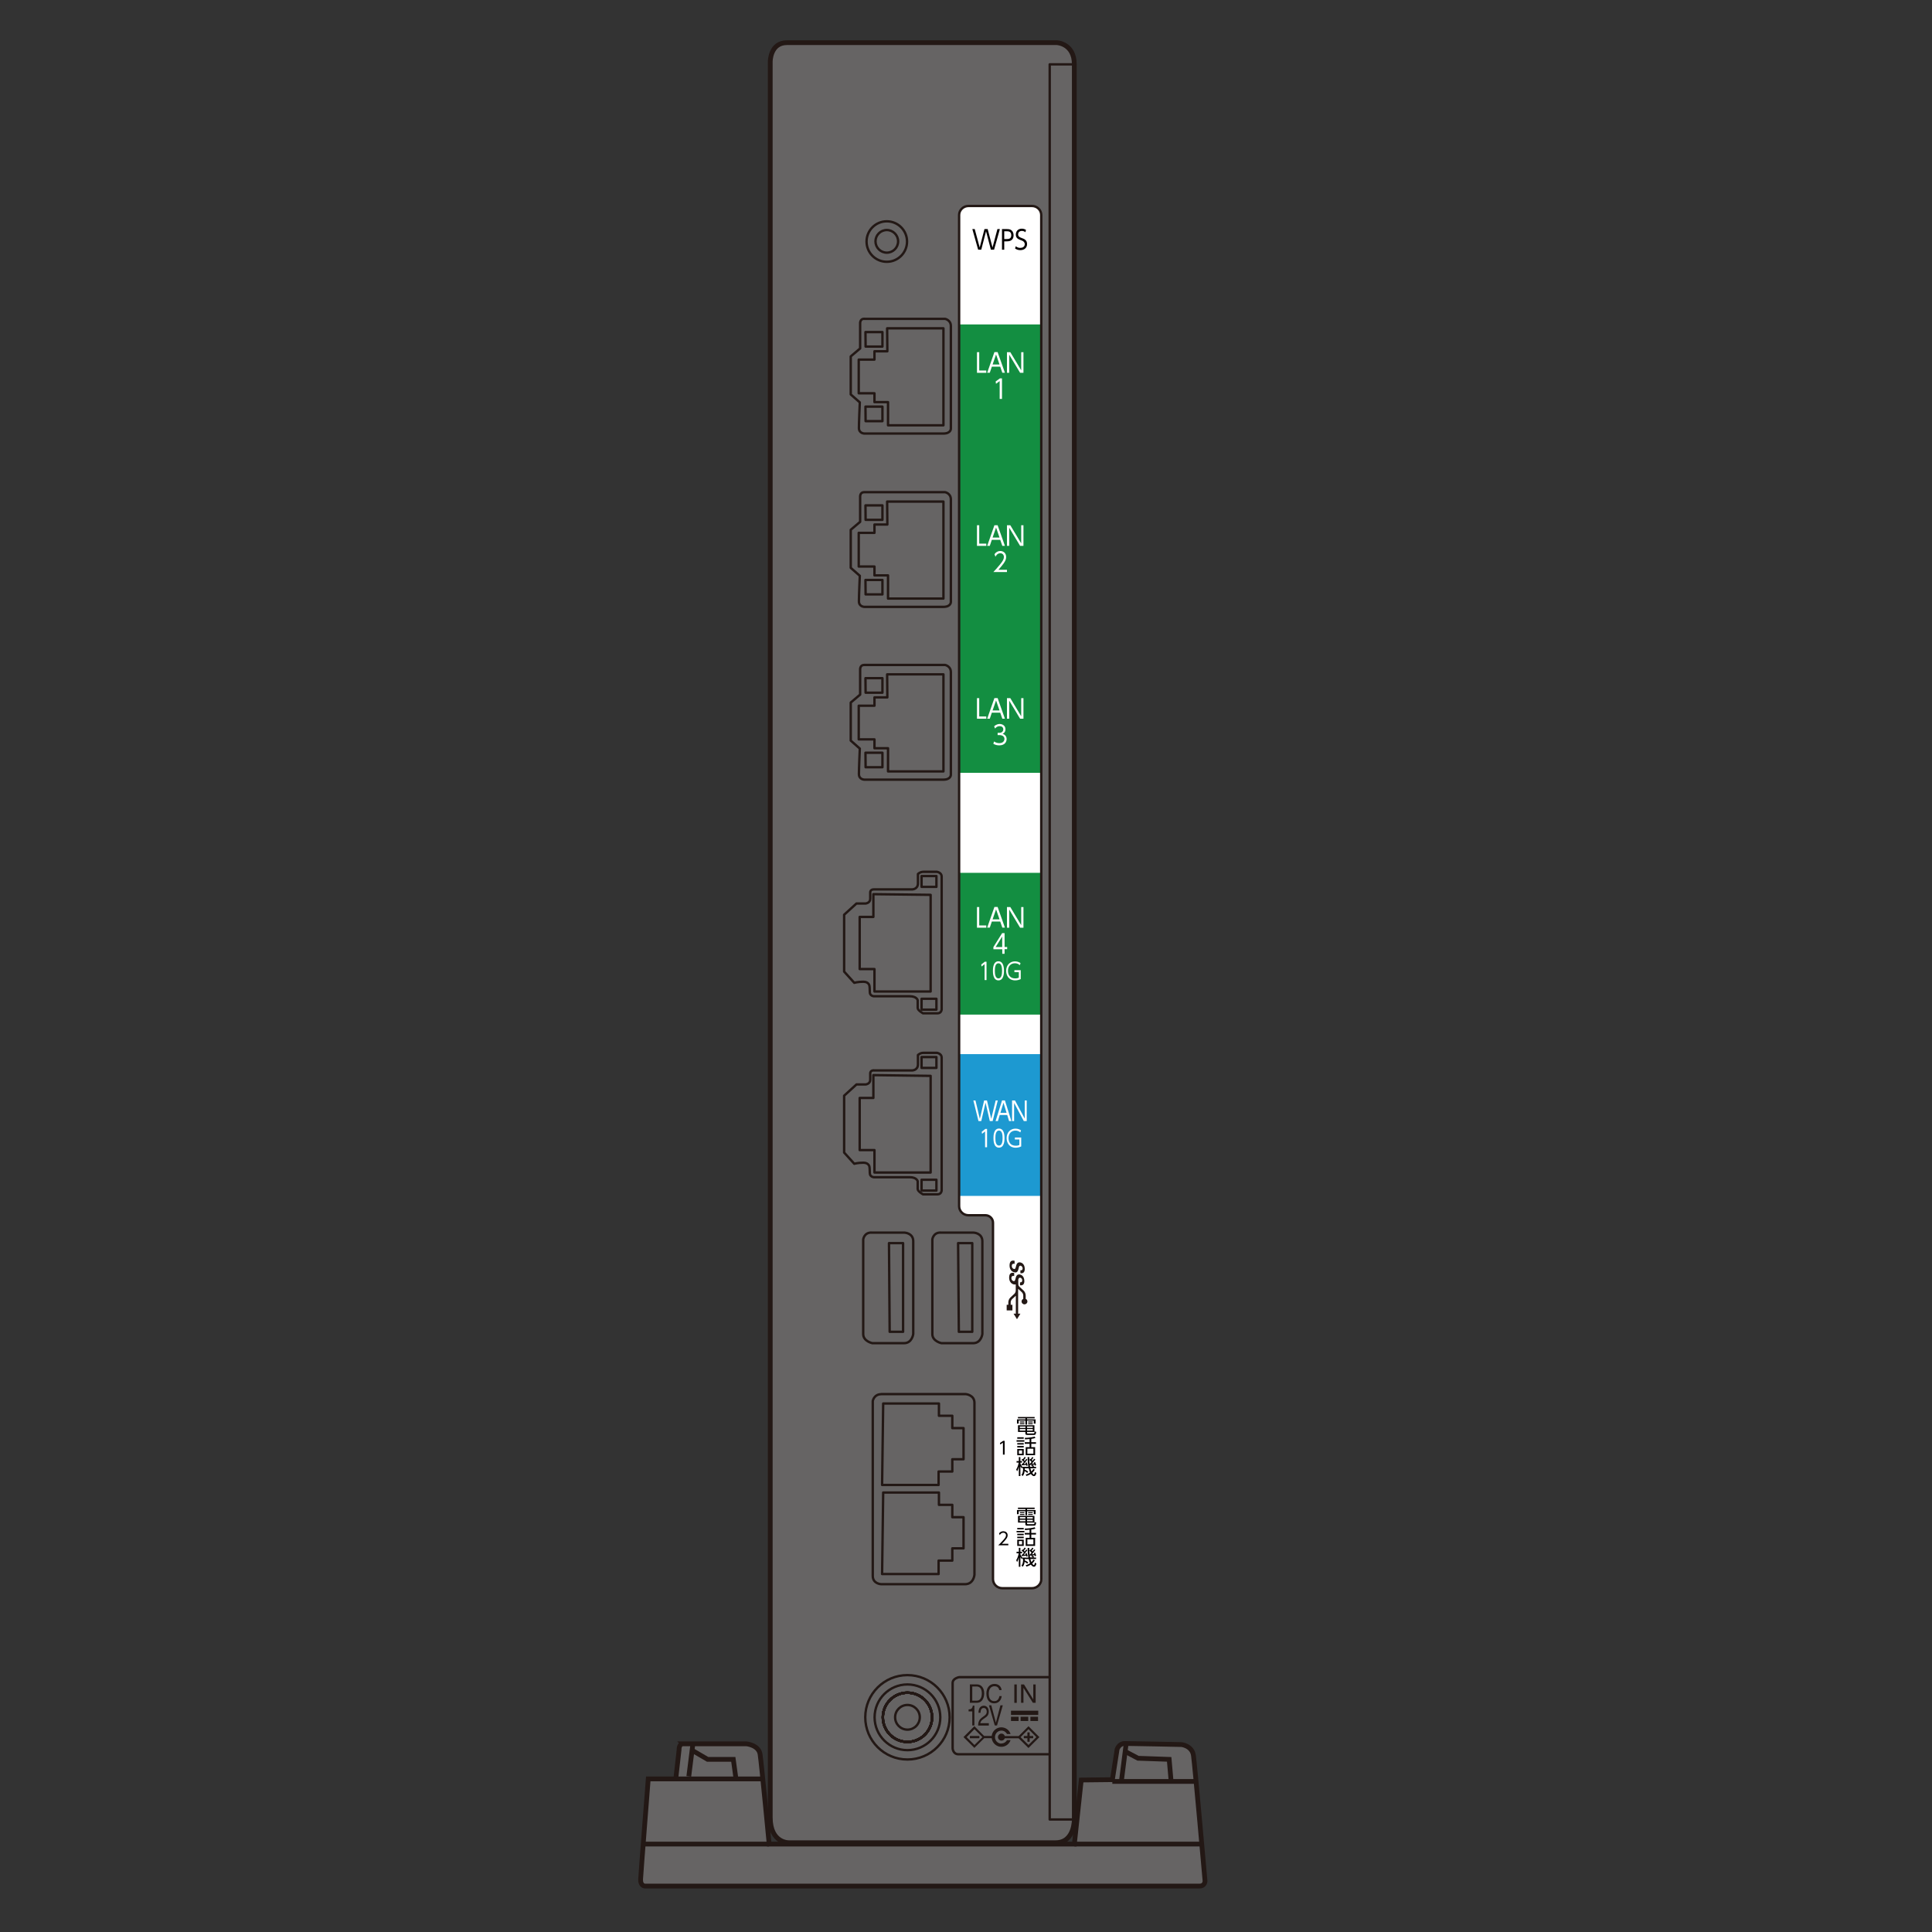 <?xml version="1.0" encoding="UTF-8"?>
<svg id="_レイヤー_1" data-name="レイヤー 1" xmlns="http://www.w3.org/2000/svg" version="1.1" viewBox="0 0 283.46 283.46">
  <rect x="0" y="0" width="283.46" height="283.46" fill="#333333" stroke="none"/>
  <defs>
    <style>
      .cls-1 {
        fill: #231815;
      }

      .cls-1, .cls-2, .cls-3, .cls-4, .cls-5, .cls-6 {
        stroke-width: 0px;
      }

      .cls-2 {
        fill: #138e41;
      }

      .cls-7, .cls-8, .cls-9, .cls-10 {
        fill: none;
        stroke: #231815;
      }

      .cls-7, .cls-9 {
        stroke-width: .7px;
      }

      .cls-8, .cls-10 {
        stroke-width: .35px;
      }

      .cls-3 {
        fill: #040000;
      }

      .cls-4 {
        fill: #666464;
      }

      .cls-9, .cls-10 {
        stroke-linecap: round;
        stroke-linejoin: round;
      }

      .cls-5 {
        fill: #1d99d1;
      }

      .cls-6 {
        fill: #fff;
      }
    </style>
  </defs>
  <path class="cls-4" d="M115.45,6.26h39.62s2.55.11,2.55,3.19v257.4s.11,3.51-2.76,3.51h-39.09s-2.76.11-2.76-3.72V9.02s0-2.76,2.44-2.76"/>
  <path class="cls-9" d="M115.45,6.26h39.62s2.55.11,2.55,3.19v257.4s.11,3.51-2.76,3.51h-39.09s-2.76.11-2.76-3.72V9.02s0-2.76,2.44-2.76Z"/>
  <polyline class="cls-10" points="157.62 9.44 154.01 9.44 154.01 266.95 157.62 266.95"/>
  <path class="cls-10" d="M133.08,35.44c0,1.64-1.33,2.97-2.97,2.97s-2.97-1.33-2.97-2.97,1.33-2.97,2.97-2.97,2.97,1.33,2.97,2.97Z"/>
  <path class="cls-10" d="M131.77,35.41c0,.92-.74,1.66-1.66,1.66s-1.66-.75-1.66-1.66.74-1.66,1.66-1.66,1.66.75,1.66,1.66Z"/>
  <path class="cls-10" d="M126.79,46.78h11.87s.85.16.85,1.06v15.03s.05.74-1.12.74h-11.55s-.82,0-.82-.82.13-3.75.13-3.75l-1.33-1.17v-5.58l1.38-1.17v-3.66s-.05-.69.59-.69Z"/>
  <polygon class="cls-10" points="126.98 48.72 129.47 48.72 129.47 50.85 127 50.85 126.98 48.72"/>
  <polygon class="cls-10" points="126.98 59.66 129.47 59.66 129.47 61.79 127 61.79 126.98 59.66"/>
  <polygon class="cls-10" points="130.16 48.17 138.42 48.17 138.42 62.4 130.29 62.4 130.29 59 128.3 59 128.3 57.7 125.99 57.7 125.99 52.76 128.3 52.76 128.3 51.54 130.19 51.54 130.16 48.17"/>
  <path class="cls-10" d="M126.79,72.21h11.87s.85.16.85,1.06v15.03s.05.74-1.12.74h-11.55s-.82,0-.82-.82.13-3.74.13-3.74l-1.33-1.17v-5.58l1.38-1.17v-3.66s-.05-.69.59-.69Z"/>
  <polygon class="cls-10" points="126.98 74.15 129.47 74.15 129.47 76.27 127 76.27 126.98 74.15"/>
  <polygon class="cls-10" points="126.98 85.09 129.47 85.09 129.47 87.21 127 87.21 126.98 85.09"/>
  <polygon class="cls-10" points="130.16 73.59 138.42 73.59 138.42 87.82 130.29 87.82 130.29 84.42 128.3 84.42 128.3 83.12 125.99 83.12 125.99 78.18 128.3 78.18 128.3 76.96 130.19 76.96 130.16 73.59"/>
  <path class="cls-10" d="M126.79,97.56h11.87s.85.16.85,1.06v15.03s.05.74-1.12.74h-11.55s-.82,0-.82-.82.13-3.74.13-3.74l-1.33-1.17v-5.58l1.38-1.17v-3.66s-.05-.69.59-.69Z"/>
  <polygon class="cls-10" points="126.98 99.5 129.47 99.5 129.47 101.63 127 101.63 126.98 99.5"/>
  <polygon class="cls-10" points="126.98 110.44 129.47 110.44 129.47 112.57 127 112.57 126.98 110.44"/>
  <polygon class="cls-10" points="130.16 98.94 138.42 98.94 138.42 113.18 130.29 113.18 130.29 109.78 128.3 109.78 128.3 108.48 125.99 108.48 125.99 103.54 128.3 103.54 128.3 102.32 130.19 102.32 130.16 98.94"/>
  <path class="cls-10" d="M128.2,130.49h5.63s.85,0,.85-.9v-1.36s.32-.32.8-.32h1.99s.69.11.69.69v19.46s0,.61-.61.61h-2.13s-.78-.43-.78-.78v-1.14s-.12-.58-1.18-.58h-5.26s-.58-.05-.58-.59-.05-.9-.05-.9c0,0-.05-.64-.9-.64s-1.33.16-1.33.16l-1.49-1.65v-8.34l1.81-1.65h1.33s.69-.05.69-.69v-.9s-.05-.48.53-.48Z"/>
  <rect class="cls-10" x="135.21" y="128.53" width="2.18" height="1.59"/>
  <rect class="cls-10" x="135.21" y="146.54" width="2.18" height="1.59"/>
  <polygon class="cls-10" points="136.54 131.29 136.54 145.47 128.3 145.47 128.3 142.18 126.13 142.18 126.13 134.53 128.14 134.53 128.14 131.19 136.54 131.29"/>
  <path class="cls-10" d="M128.2,157.05h5.63s.85,0,.85-.9v-1.36s.32-.32.8-.32h1.99s.69.11.69.69v19.46s0,.61-.61.61h-2.13s-.78-.43-.78-.78v-1.14s-.12-.59-1.18-.59h-5.26s-.58-.05-.58-.59-.05-.9-.05-.9c0,0-.05-.64-.9-.64s-1.33.16-1.33.16l-1.49-1.65v-8.34l1.81-1.65h1.33s.69-.05.69-.69v-.9s-.05-.48.53-.48Z"/>
  <rect class="cls-10" x="135.21" y="155.09" width="2.18" height="1.59"/>
  <rect class="cls-10" x="135.21" y="173.09" width="2.18" height="1.59"/>
  <polygon class="cls-10" points="136.54 157.85 136.54 172.03 128.3 172.03 128.3 168.74 126.13 168.74 126.13 161.09 128.14 161.09 128.14 157.74 136.54 157.85"/>
  <path class="cls-10" d="M127.83,180.85h4.89s1.27.05,1.27,1.27v13.6s-.16,1.35-1.35,1.35h-4.65s-1.34-.27-1.34-1.34v-13.88s.12-1.01,1.18-1.01Z"/>
  <polygon class="cls-10" points="130.43 182.39 132.5 182.39 132.5 195.4 130.53 195.4 130.43 182.39"/>
  <path class="cls-10" d="M137.97,180.85h4.89s1.27.05,1.27,1.27v13.6s-.16,1.35-1.35,1.35h-4.65s-1.34-.27-1.34-1.34v-13.88s.12-1.01,1.18-1.01Z"/>
  <polygon class="cls-10" points="140.57 182.39 142.65 182.39 142.65 195.4 140.68 195.4 140.57 182.39"/>
  <path class="cls-10" d="M129.31,204.54h12.38s1.28.11,1.28,1.28v25.23s-.11,1.38-1.38,1.38h-12.32s-1.22-.05-1.22-1.22v-25.65s.16-1.01,1.27-1.01Z"/>
  <polygon class="cls-10" points="129.58 205.92 137.76 205.92 137.76 207.72 139.72 207.72 139.72 209.53 141.37 209.53 141.37 214.1 139.72 214.1 139.72 215.9 137.71 215.9 137.71 217.87 129.42 217.87 129.58 205.92"/>
  <polygon class="cls-10" points="129.58 218.98 137.76 218.98 137.76 220.79 139.72 220.79 139.72 222.6 141.37 222.6 141.37 227.17 139.72 227.17 139.72 228.97 137.71 228.97 137.71 230.94 129.42 230.94 129.58 218.98"/>
  <path class="cls-10" d="M139.33,251.96c0,3.42-2.77,6.19-6.19,6.19s-6.19-2.77-6.19-6.19,2.77-6.19,6.19-6.19,6.19,2.77,6.19,6.19Z"/>
  <path class="cls-10" d="M137.96,251.96c0,2.66-2.16,4.82-4.82,4.82s-4.82-2.16-4.82-4.82,2.16-4.82,4.82-4.82,4.82,2.16,4.82,4.82Z"/>
  <path class="cls-10" d="M136.75,251.96c0,1.99-1.62,3.61-3.61,3.61s-3.61-1.62-3.61-3.61,1.62-3.61,3.61-3.61,3.61,1.62,3.61,3.61Z"/>
  <path class="cls-10" d="M136.75,251.96c0,1.99-1.62,3.61-3.61,3.61s-3.61-1.62-3.61-3.61,1.62-3.61,3.61-3.61,3.61,1.62,3.61,3.61Z"/>
  <path class="cls-10" d="M136.75,251.96c0,1.99-1.62,3.61-3.61,3.61s-3.61-1.62-3.61-3.61,1.62-3.61,3.61-3.61,3.61,1.62,3.61,3.61Z"/>
  <path class="cls-10" d="M136.75,251.96c0,1.99-1.62,3.61-3.61,3.61s-3.61-1.62-3.61-3.61,1.62-3.61,3.61-3.61,3.61,1.62,3.61,3.61Z"/>
  <path class="cls-10" d="M136.75,251.96c0,1.99-1.62,3.61-3.61,3.61s-3.61-1.62-3.61-3.61,1.62-3.61,3.61-3.61,3.61,1.62,3.61,3.61Z"/>
  <path class="cls-10" d="M136.75,251.96c0,1.99-1.62,3.61-3.61,3.61s-3.61-1.62-3.61-3.61,1.62-3.61,3.61-3.61,3.61,1.62,3.61,3.61Z"/>
  <path class="cls-10" d="M136.75,251.96c0,1.99-1.62,3.61-3.61,3.61s-3.61-1.62-3.61-3.61,1.62-3.61,3.61-3.61,3.61,1.62,3.61,3.61Z"/>
  <path class="cls-10" d="M136.75,251.96c0,1.99-1.62,3.61-3.61,3.61s-3.61-1.62-3.61-3.61,1.62-3.61,3.61-3.61,3.61,1.62,3.61,3.61Z"/>
  <path class="cls-10" d="M136.75,251.96c0,1.99-1.62,3.61-3.61,3.61s-3.61-1.62-3.61-3.61,1.62-3.61,3.61-3.61,3.61,1.62,3.61,3.61Z"/>
  <path class="cls-10" d="M136.75,251.96c0,1.99-1.62,3.61-3.61,3.61s-3.61-1.62-3.61-3.61,1.62-3.61,3.61-3.61,3.61,1.62,3.61,3.61Z"/>
  <path class="cls-10" d="M134.95,251.96c0,1-.81,1.81-1.81,1.81s-1.81-.81-1.81-1.81.81-1.81,1.81-1.81,1.81.81,1.81,1.81Z"/>
  <path class="cls-10" d="M153.96,246.07h-13.23s-.96.16-.96.85v9.61s.05.85.85.85h13.33"/>
  <path class="cls-1" d="M142.3,249.83h1.02c.83,0,1.08-.78,1.08-1.39,0-.78-.41-1.31-1.07-1.31h-1.03v2.7ZM142.65,247.44h.64c.47,0,.76.34.76,1.02s-.29,1.06-.74,1.06h-.66v-2.08Z"/>
  <path class="cls-1" d="M146.95,247.95c-.04-.45-.39-.89-1.04-.89-.74,0-1.19.58-1.19,1.41,0,1.04.56,1.44,1.14,1.44.19,0,.97-.04,1.11-1.06h-.34c-.11.63-.5.74-.72.74-.63,0-.84-.49-.84-1.12,0-.71.37-1.07.83-1.07.24,0,.61.08.71.56h.33Z"/>
  <rect class="cls-1" x="148.82" y="247.14" width=".36" height="2.7"/>
  <polygon class="cls-1" points="151.6 249.31 151.59 249.31 150.24 247.14 149.81 247.14 149.81 249.83 150.16 249.83 150.16 247.65 150.17 247.65 151.54 249.83 151.95 249.83 151.95 247.14 151.6 247.14 151.6 249.31"/>
  <rect class="cls-1" x="142.3" y="254.7" width="1.39" height=".33"/>
  <polygon class="cls-1" points="151.59 254.7 151.07 254.7 151.07 254.17 150.74 254.17 150.74 254.7 150.21 254.7 150.21 255.03 150.74 255.03 150.74 255.55 151.07 255.55 151.07 255.03 151.59 255.03 151.59 254.7"/>
  <path class="cls-1" d="M146.92,255.82c-.52,0-.94-.43-.94-.95s.42-.96.94-.96c.37,0,.67.2.83.5h.52c-.18-.57-.72-.98-1.36-.98-.72,0-1.33.55-1.41,1.27h-1.11l-1.43-1.44-1.6,1.6,1.6,1.59,1.45-1.43h1.09c.08.71.69,1.27,1.41,1.27.64,0,1.17-.41,1.36-.98h-.52c-.17.3-.47.49-.83.49M142.97,256.02l-1.15-1.15,1.15-1.17,1.17,1.17-1.17,1.15Z"/>
  <path class="cls-1" d="M150.9,256.46l1.6-1.59-1.6-1.6-1.44,1.44h-2.04c-.07-.22-.25-.36-.49-.36-.27,0-.51.24-.51.52s.24.51.51.51c.24,0,.42-.14.49-.34h2.03l1.45,1.43ZM150.9,253.7l1.15,1.17-1.15,1.15-1.16-1.15,1.16-1.17Z"/>
  <path class="cls-1" d="M142.95,253.16h-.3v-2.07h-.54v-.29c.38-.03.53-.08.62-.55h.23v2.9Z"/>
  <path class="cls-1" d="M143.56,251.3c0-.94.55-1.04.79-1.04.39,0,.72.32.72.86s-.27.74-.61.97l-.24.17c-.31.22-.38.45-.39.56h1.25v.35h-1.57c.01-.61.23-.93.54-1.16l.3-.22c.24-.18.42-.3.42-.68,0-.23-.12-.52-.45-.52-.43,0-.45.51-.46.71h-.29Z"/>
  <polygon class="cls-1" points="146.78 250.2 147.13 250.2 146.28 253.16 145.95 253.16 145.1 250.2 145.44 250.2 146.11 252.72 146.12 252.72 146.78 250.2"/>
  <rect class="cls-1" x="148.33" y="250.99" width="4" height=".62"/>
  <rect class="cls-1" x="148.33" y="251.88" width="1.12" height=".62"/>
  <rect class="cls-1" x="149.74" y="251.88" width="1.12" height=".62"/>
  <rect class="cls-1" x="151.18" y="251.88" width="1.12" height=".62"/>
  <path class="cls-4" d="M100.21,255.85h9.29s1.81.16,2.02,1.54c.21,1.38,1.33,13.17,1.33,13.17h44.78l1.01-9.4,4.57-.05.69-4.46s.27-.85,1.11-.85,8.34.16,8.34.16c0,0,1.54.16,1.75,1.59.21,1.43,1.7,18.43,1.7,18.43,0,0,0,.74-.8.74h-81.37s-.69,0-.64-1.01c.05-1.01,1.12-14.71,1.12-14.71h4.04l.48-4.25s-.05-.9.58-.9"/>
  <path class="cls-7" d="M100.21,255.85h9.29s1.81.16,2.02,1.54c.21,1.38,1.33,13.17,1.33,13.17h44.78l1.01-9.4,4.57-.05.69-4.46s.27-.85,1.11-.85,8.34.16,8.34.16c0,0,1.54.16,1.75,1.59.21,1.43,1.7,18.43,1.7,18.43,0,0,0,.74-.8.74h-81.37s-.69,0-.64-1.01c.05-1.01,1.12-14.71,1.12-14.71h4.04l.48-4.25s-.05-.9.58-.9Z"/>
  <line class="cls-7" x1="94.47" y1="270.56" x2="112.85" y2="270.56"/>
  <line class="cls-7" x1="99.14" y1="261" x2="111.94" y2="261"/>
  <line class="cls-7" x1="101.64" y1="256.01" x2="101.06" y2="260.63"/>
  <polyline class="cls-7" points="107.96 260.84 107.59 258.13 103.82 258.13 101.64 256.86"/>
  <line class="cls-7" x1="165.22" y1="255.9" x2="164.53" y2="261.32"/>
  <line class="cls-7" x1="175.31" y1="261.37" x2="163.2" y2="261.37"/>
  <polyline class="cls-7" points="171.81 261.21 171.54 258.13 166.97 257.97 165.06 256.96"/>
  <line class="cls-7" x1="157.62" y1="270.56" x2="176.32" y2="270.56"/>
  <path class="cls-6" d="M152.77,231.69V31.55c0-.74-.61-1.33-1.37-1.33h-9.31c-.75,0-1.37.6-1.37,1.33v145.42c0,.73.61,1.33,1.37,1.33h2.48c.62,0,1.12.49,1.12,1.09v52.3c0,.73.61,1.33,1.37,1.33h4.35c.75,0,1.37-.6,1.37-1.33"/>
  <rect class="cls-2" x="140.73" y="128.06" width="12.04" height="20.8"/>
  <rect class="cls-5" x="140.73" y="154.66" width="12.04" height="20.8"/>
  <rect class="cls-2" x="140.73" y="47.6" width="12.04" height="65.79"/>
  <path class="cls-8" d="M152.77,231.69V31.55c0-.74-.61-1.33-1.37-1.33h-9.31c-.75,0-1.37.6-1.37,1.33v145.42c0,.73.61,1.33,1.37,1.33h2.48c.62,0,1.12.49,1.12,1.09v52.3c0,.73.61,1.33,1.37,1.33h4.35c.75,0,1.37-.6,1.37-1.33Z"/>
  <polygon class="cls-6" points="143.67 51.67 143.67 54.36 144.71 54.36 144.71 54.7 143.34 54.7 143.34 51.67 143.67 51.67"/>
  <path class="cls-6" d="M145.52,53.8l-.3.89h-.38l1.06-3.03h.47l1.07,3.03h-.38l-.31-.89h-1.23ZM146.65,53.48l-.51-1.47-.51,1.47h1.02Z"/>
  <polygon class="cls-6" points="148.23 51.67 149.83 54.33 149.83 51.67 150.16 51.67 150.16 54.7 149.67 54.7 148.07 52.04 148.07 54.7 147.74 54.7 147.74 51.67 148.23 51.67"/>
  <polygon class="cls-6" points="146.71 55.51 147.01 55.51 147.01 58.53 146.67 58.53 146.67 55.91 146.13 56.31 146.08 55.97 146.71 55.51"/>
  <polygon class="cls-3" points="143.97 36.63 143.51 36.63 142.66 33.61 143.01 33.61 143.74 36.31 144.44 33.61 144.91 33.61 145.62 36.31 146.34 33.61 146.7 33.61 145.85 36.63 145.38 36.63 144.67 33.93 143.97 36.63"/>
  <path class="cls-3" d="M147.73,33.61c.32,0,.52.05.69.19.21.18.29.47.29.71,0,.9-.76.9-1.03.9h-.34v1.23h-.33v-3.03h.73ZM147.71,35.07c.23,0,.66,0,.66-.56s-.42-.58-.66-.58h-.37v1.14h.37Z"/>
  <path class="cls-3" d="M150.45,34.07c-.16-.13-.33-.19-.53-.19-.31,0-.54.19-.54.51s.23.42.52.53c.37.13.79.3.79.89,0,.49-.35.89-.98.89-.29,0-.54-.07-.78-.24l.1-.33c.2.16.41.24.66.24.33,0,.66-.16.66-.54,0-.3-.21-.45-.41-.53-.56-.21-.9-.34-.9-.89,0-.52.37-.86.87-.86.23,0,.43.06.62.18l-.08.34Z"/>
  <polygon class="cls-6" points="143.67 77.06 143.67 79.76 144.71 79.76 144.71 80.09 143.34 80.09 143.34 77.06 143.67 77.06"/>
  <path class="cls-6" d="M145.52,79.2l-.3.89h-.38l1.06-3.03h.47l1.07,3.03h-.38l-.31-.89h-1.23ZM146.65,78.87l-.51-1.47-.51,1.47h1.02Z"/>
  <polygon class="cls-6" points="148.23 77.06 149.83 79.72 149.83 77.06 150.16 77.06 150.16 80.09 149.67 80.09 148.07 77.43 148.07 80.09 147.74 80.09 147.74 77.06 148.23 77.06"/>
  <path class="cls-6" d="M147.74,83.6v.33h-2c.23-.24.6-.64.98-1.11.43-.53.57-.79.57-1.1,0-.36-.25-.55-.53-.55-.44,0-.65.4-.71.52l-.14-.38c.21-.3.5-.47.85-.47s.86.22.86.88c0,.29-.08.53-.36.93-.15.21-.38.5-.77.95h1.26Z"/>
  <polygon class="cls-6" points="143.67 102.43 143.67 105.12 144.71 105.12 144.71 105.45 143.34 105.45 143.34 102.43 143.67 102.43"/>
  <path class="cls-6" d="M145.52,104.56l-.3.89h-.38l1.06-3.03h.47l1.07,3.03h-.38l-.31-.89h-1.23ZM146.65,104.24l-.51-1.47-.51,1.47h1.02Z"/>
  <polygon class="cls-6" points="148.23 102.43 149.83 105.09 149.83 102.43 150.16 102.43 150.16 105.45 149.67 105.45 148.07 102.8 148.07 105.45 147.74 105.45 147.74 102.43 148.23 102.43"/>
  <path class="cls-6" d="M145.86,108.79c.33.24.67.24.77.24.55,0,.74-.35.74-.62,0-.32-.26-.56-.74-.56h-.26v-.33h.26c.41,0,.57-.28.57-.51,0-.3-.22-.47-.53-.47-.27,0-.5.12-.68.35l-.13-.33c.36-.34.73-.34.81-.34.41,0,.85.25.85.78,0,.13-.02.48-.42.66.37.13.59.39.59.78s-.26.92-1.08.92c-.32,0-.59-.07-.87-.23l.1-.33Z"/>
  <polygon class="cls-6" points="143.67 133.08 143.67 135.78 144.71 135.78 144.71 136.11 143.34 136.11 143.34 133.08 143.67 133.08"/>
  <path class="cls-6" d="M145.52,135.21l-.3.89h-.38l1.06-3.03h.47l1.07,3.03h-.38l-.31-.89h-1.23ZM146.65,134.89l-.51-1.47-.51,1.47h1.02Z"/>
  <polygon class="cls-6" points="148.23 133.08 149.83 135.74 149.83 133.08 150.16 133.08 150.16 136.11 149.67 136.11 148.07 133.45 148.07 136.11 147.74 136.11 147.74 133.08 148.23 133.08"/>
  <path class="cls-6" d="M147.05,139.95v-.68h-1.3v-.32l1.28-2.04h.36v2.03h.38v.32h-.38v.68h-.33ZM146.08,138.95h.96v-1.54l-.96,1.54Z"/>
  <polygon class="cls-6" points="144.49 141.1 144.74 141.1 144.74 143.79 144.46 143.79 144.46 141.46 144.01 141.81 143.97 141.51 144.49 141.1"/>
  <path class="cls-6" d="M145.68,142.44c0-.27,0-1.4.81-1.4s.81,1.13.81,1.4,0,1.4-.81,1.4-.81-1.12-.81-1.4M147.02,142.44c0-.45-.06-1.11-.53-1.11s-.53.64-.53,1.11.07,1.11.53,1.11.53-.64.53-1.11"/>
  <path class="cls-6" d="M149.62,141.6c-.22-.19-.45-.27-.72-.27-.59,0-1.01.42-1.01,1.1,0,.54.26,1.12,1.06,1.12.28,0,.46-.07.53-.11v-.81h-.65v-.29h.93v1.31c-.26.13-.54.19-.82.19-.93,0-1.32-.71-1.32-1.4,0-.82.54-1.39,1.3-1.39.43,0,.7.18.81.25l-.1.31Z"/>
  <polygon class="cls-6" points="143.97 164.48 143.56 164.48 142.81 161.46 143.12 161.46 143.76 164.16 144.39 161.46 144.81 161.46 145.43 164.16 146.08 161.46 146.39 161.46 145.64 164.48 145.22 164.48 144.6 161.78 143.97 164.48"/>
  <path class="cls-6" d="M146.68,163.59l-.27.89h-.34l.95-3.03h.42l.95,3.03h-.34l-.27-.89h-1.1ZM147.68,163.27l-.45-1.48-.45,1.48h.9Z"/>
  <polygon class="cls-6" points="148.92 161.46 150.35 164.12 150.35 161.46 150.64 161.46 150.64 164.48 150.21 164.48 148.79 161.83 148.79 164.48 148.49 164.48 148.49 161.46 148.92 161.46"/>
  <polygon class="cls-6" points="144.57 165.63 144.82 165.63 144.82 168.32 144.53 168.32 144.53 166 144.08 166.35 144.04 166.05 144.57 165.63"/>
  <path class="cls-6" d="M145.76,166.98c0-.27,0-1.4.81-1.4s.81,1.13.81,1.4,0,1.4-.81,1.4-.81-1.13-.81-1.4M147.1,166.98c0-.45-.06-1.11-.53-1.11s-.53.64-.53,1.11.07,1.1.53,1.1.53-.64.53-1.1"/>
  <path class="cls-6" d="M149.7,166.14c-.22-.18-.45-.26-.72-.26-.59,0-1.01.42-1.01,1.1,0,.54.26,1.12,1.06,1.12.28,0,.46-.07.53-.11v-.81h-.66v-.29h.93v1.31c-.26.13-.54.19-.82.19-.93,0-1.32-.71-1.32-1.41,0-.81.54-1.39,1.3-1.39.43,0,.7.18.81.25l-.1.31Z"/>
  <path class="cls-3" d="M151.8,208.1h-1.11v.15h1.25v.62h-.26v-.44h-.99v.59h-.24v-.59h-.99v.44h-.25v-.62h1.24v-.15h-1.1v-.2h2.45v.2ZM150.69,210.23c0,.07,0,.09.1.09h.83c.13,0,.16-.02.17-.31l.23.07c-.03.3-.06.45-.32.45h-.98c-.16,0-.28-.03-.28-.21v-.23h-1.08v-.98h2.41v.98h-1.09v.14ZM150.45,209.67h-.84v.23h.84v-.23ZM150.45,209.29h-.83v.21h.83v-.21ZM150.3,208.7h-.66v-.14h.66v.14ZM150.3,208.97h-.66v-.15h.66v.15ZM151.53,209.29h-.84v.21h.84v-.21ZM151.53,209.67h-.84v.23h.84v-.23ZM151.52,208.7h-.67v-.14h.67v.14ZM151.52,208.97h-.67v-.15h.67v.15Z"/>
  <path class="cls-3" d="M150.3,211.52h-1.15v-.22h1.15v.22ZM150.2,211.09h-.95v-.22h.95v.22ZM150.2,211.94h-.95v-.21h.95v.21ZM150.2,212.37h-.95v-.21h.95v.21ZM150.2,213.51h-.95v-.92h.95v.92ZM149.96,212.8h-.47v.5h.47v-.5ZM151.31,211.6h.69v.23h-.69v.49h.56v1.18h-1.38v-1.18h.57v-.49h-.71v-.23h.71v-.47c-.36.04-.49.04-.67.05l-.04-.22c.57,0,1.24-.11,1.46-.19l.1.21c-.17.05-.27.08-.6.13v.5ZM151.62,212.55h-.89v.74h.89v-.74Z"/>
  <path class="cls-3" d="M151.18,214.03s.05.04.06.05c.13-.18.17-.25.2-.31l.19.07c-.09.15-.21.3-.26.36.03.03.09.09.13.13.17-.22.19-.24.23-.3l.17.09c-.15.21-.28.37-.51.62.24-.02.26-.02.36-.02-.02-.07-.04-.1-.06-.15l.17-.06c.09.19.15.39.16.45l-.19.08c-.02-.08-.03-.11-.04-.15-.07,0-.32.03-.34.03.02,0,.18.1.28.17l-.11.13h.39v.21h-.83c.03.15.07.3.14.46.17-.16.23-.26.3-.37l.21.1c-.1.16-.21.32-.39.48.1.16.19.24.24.24.06,0,.1-.08.18-.37l.2.14c-.08.31-.17.46-.36.46-.22,0-.4-.25-.45-.32-.29.19-.53.26-.65.3l-.11-.21c.13-.03.35-.09.64-.29-.1-.23-.15-.42-.19-.62h-.59c0,.07,0,.12,0,.19.22.09.36.18.51.3l-.14.19c-.17-.16-.36-.26-.39-.28-.04.4-.16.58-.28.73l-.18-.17c.19-.25.23-.47.24-.96h-.13v-.18l-.12.17c-.04-.08-.09-.16-.15-.31v1.45h-.23v-1.36c-.06.26-.15.5-.25.68l-.13-.29c.27-.41.34-.9.36-1h-.31v-.23h.33v-.58h.23v.58h.24v.23h-.24v.13c.07.16.15.31.28.49h.89c-.08-.49-.11-.94-.11-1.43h.24c0,.46.04.87.05.98h.06c.08-.08.19-.21.23-.26-.04-.04-.16-.18-.32-.31l.13-.14ZM150.62,214.55c.1.22.14.37.16.46l-.19.06c-.01-.06-.02-.09-.03-.13-.11,0-.62.05-.65.05l-.03-.19c.05,0,.07,0,.09,0,.04-.04.11-.12.26-.3-.04-.04-.18-.19-.35-.32l.13-.14s.05.04.07.05c.12-.14.17-.21.24-.33l.19.07c-.12.18-.2.28-.29.38.05.05.09.09.13.14.15-.19.19-.24.23-.31l.16.1c-.15.21-.42.53-.54.66.11,0,.18,0,.31-.02-.03-.09-.04-.12-.06-.16l.17-.07ZM151.41,214.91c-.11.01-.21.02-.32.03,0,.08.03.19.04.27h.44s-.16-.1-.27-.16l.11-.14Z"/>
  <polygon class="cls-3" points="147.18 211.4 147.4 211.4 147.4 213.42 147.15 213.42 147.15 211.67 146.75 211.94 146.72 211.71 147.18 211.4"/>
  <path class="cls-3" d="M151.8,221.4h-1.11v.15h1.25v.61h-.26v-.43h-.99v.58h-.24v-.58h-.99v.43h-.25v-.61h1.24v-.15h-1.1v-.2h2.45v.2ZM150.69,223.53c0,.07,0,.09.1.09h.83c.13,0,.16-.02.17-.31l.23.07c-.03.3-.06.46-.32.46h-.98c-.16,0-.28-.03-.28-.21v-.24h-1.08v-.98h2.41v.98h-1.09v.14ZM150.45,222.97h-.84v.23h.84v-.23ZM150.45,222.59h-.83v.21h.83v-.21ZM150.3,222h-.66v-.14h.66v.14ZM150.3,222.27h-.66v-.14h.66v.14ZM151.53,222.59h-.84v.21h.84v-.21ZM151.53,222.97h-.84v.23h.84v-.23ZM151.52,222h-.67v-.14h.67v.14ZM151.52,222.27h-.67v-.14h.67v.14Z"/>
  <path class="cls-3" d="M150.3,224.82h-1.15v-.21h1.15v.21ZM150.2,224.39h-.95v-.21h.95v.21ZM150.2,225.24h-.95v-.21h.95v.21ZM150.2,225.68h-.95v-.22h.95v.22ZM150.2,226.81h-.95v-.91h.95v.91ZM149.96,226.1h-.47v.5h.47v-.5ZM151.31,224.91h.69v.23h-.69v.49h.56v1.18h-1.38v-1.18h.57v-.49h-.71v-.23h.71v-.47c-.36.03-.49.04-.67.05l-.04-.22c.57,0,1.24-.12,1.46-.19l.1.2c-.17.06-.27.08-.6.13v.5ZM151.62,225.85h-.89v.74h.89v-.74Z"/>
  <path class="cls-3" d="M151.18,227.33s.05.04.06.05c.13-.18.17-.25.2-.31l.19.07c-.09.15-.21.31-.26.36.03.03.09.09.13.13.17-.22.19-.24.23-.3l.17.08c-.15.21-.28.37-.51.63.24-.02.26-.02.36-.02-.02-.07-.04-.1-.06-.15l.17-.07c.09.19.15.39.16.45l-.19.08c-.02-.08-.03-.11-.04-.15-.07.01-.32.03-.34.04.02,0,.18.1.28.17l-.11.13h.39v.21h-.83c.03.15.07.3.14.46.17-.16.23-.25.3-.37l.21.1c-.1.16-.21.32-.39.48.1.16.19.23.24.23.06,0,.1-.08.18-.37l.2.15c-.08.31-.17.46-.36.46-.22,0-.4-.25-.45-.32-.29.19-.53.26-.65.3l-.11-.21c.13-.03.35-.09.64-.29-.1-.23-.15-.41-.19-.61h-.59c0,.07,0,.12,0,.19.22.09.36.18.51.3l-.14.19c-.17-.16-.36-.26-.39-.28-.04.4-.16.58-.28.73l-.18-.17c.19-.25.23-.47.24-.96h-.13v-.18l-.12.17c-.04-.08-.09-.16-.15-.31v1.45h-.23v-1.36c-.06.26-.15.5-.25.68l-.13-.29c.27-.41.34-.9.36-1h-.31v-.23h.33v-.58h.23v.58h.24v.23h-.24v.14c.07.16.15.31.28.49h.89c-.08-.49-.11-.94-.11-1.43h.24c0,.46.04.86.05.98h.06c.08-.08.19-.21.23-.27-.04-.05-.16-.18-.32-.32l.13-.14ZM150.62,227.86c.1.22.14.37.16.45l-.19.07c-.01-.06-.02-.09-.03-.13-.11.01-.62.05-.65.05l-.03-.19c.05,0,.07,0,.09,0,.04-.04.11-.12.26-.3-.04-.04-.18-.19-.35-.33l.13-.14s.05.03.07.05c.12-.14.17-.21.24-.33l.19.07c-.12.18-.2.28-.29.38.05.05.09.09.13.14.15-.19.19-.24.23-.31l.16.1c-.15.21-.42.53-.54.66.11,0,.18,0,.31-.02-.03-.09-.04-.12-.06-.16l.17-.07ZM151.41,228.21c-.11,0-.21.01-.32.02,0,.08.03.19.04.27h.44s-.16-.1-.27-.16l.11-.14Z"/>
  <path class="cls-3" d="M147.94,226.5v.22h-1.48c.16-.16.45-.42.72-.74.32-.36.42-.52.42-.73,0-.24-.19-.37-.39-.37-.33,0-.48.27-.53.35l-.1-.26c.15-.2.37-.31.63-.31s.63.15.63.59c0,.19-.06.36-.27.62-.11.14-.28.34-.57.63h.94Z"/>
  <path class="cls-1" d="M148.92,186.68c-.43-.02-.82-.41-.8-1.05.02-.63.34-.74.74-.65v.45c-.13-.05-.36-.02-.4.19-.06.36.15.55.35.57.13.02.18-.11.24-.33.06-.28.16-.69.58-.65.29.03.7.25.72.93.01.42-.15.74-.64.66v-.43c.2.04.34-.05.33-.28-.02-.29-.24-.41-.36-.39-.15.02-.17.15-.23.4-.06.25-.15.62-.51.6M149.4,188.33v-.58c.05-.18.1-.27.22-.29.13-.02.35.1.36.39.01.23-.13.32-.33.29v.43c.49.08.66-.24.64-.66-.03-.68-.43-.9-.72-.93-.42-.04-.52.38-.58.65-.06.23-.11.35-.24.34-.2-.02-.41-.21-.35-.57.04-.21.27-.23.4-.18v-.45c-.4-.1-.72.01-.74.64-.02.64.37,1.03.8,1.05.06,0,.12,0,.17-.03v.91c0,.17-.08.36-.2.48-.19.17-.38.35-.57.53-.2.18-.32.47-.32.73v.36h-.24v.82h.84v-.82h-.25v-.36c0-.17.08-.36.21-.48.18-.16.36-.33.54-.49v2.63h-.33l.5.81.5-.81h-.33v-3.65c.18.17.36.33.54.5.13.12.21.31.21.48v.5c-.15.07-.25.21-.25.38,0,.23.19.42.43.42s.43-.19.43-.42c0-.17-.1-.32-.25-.38v-.5c0-.26-.12-.54-.31-.72-.19-.18-.38-.35-.57-.53-.13-.12-.21-.18-.21-.48"/>
</svg>